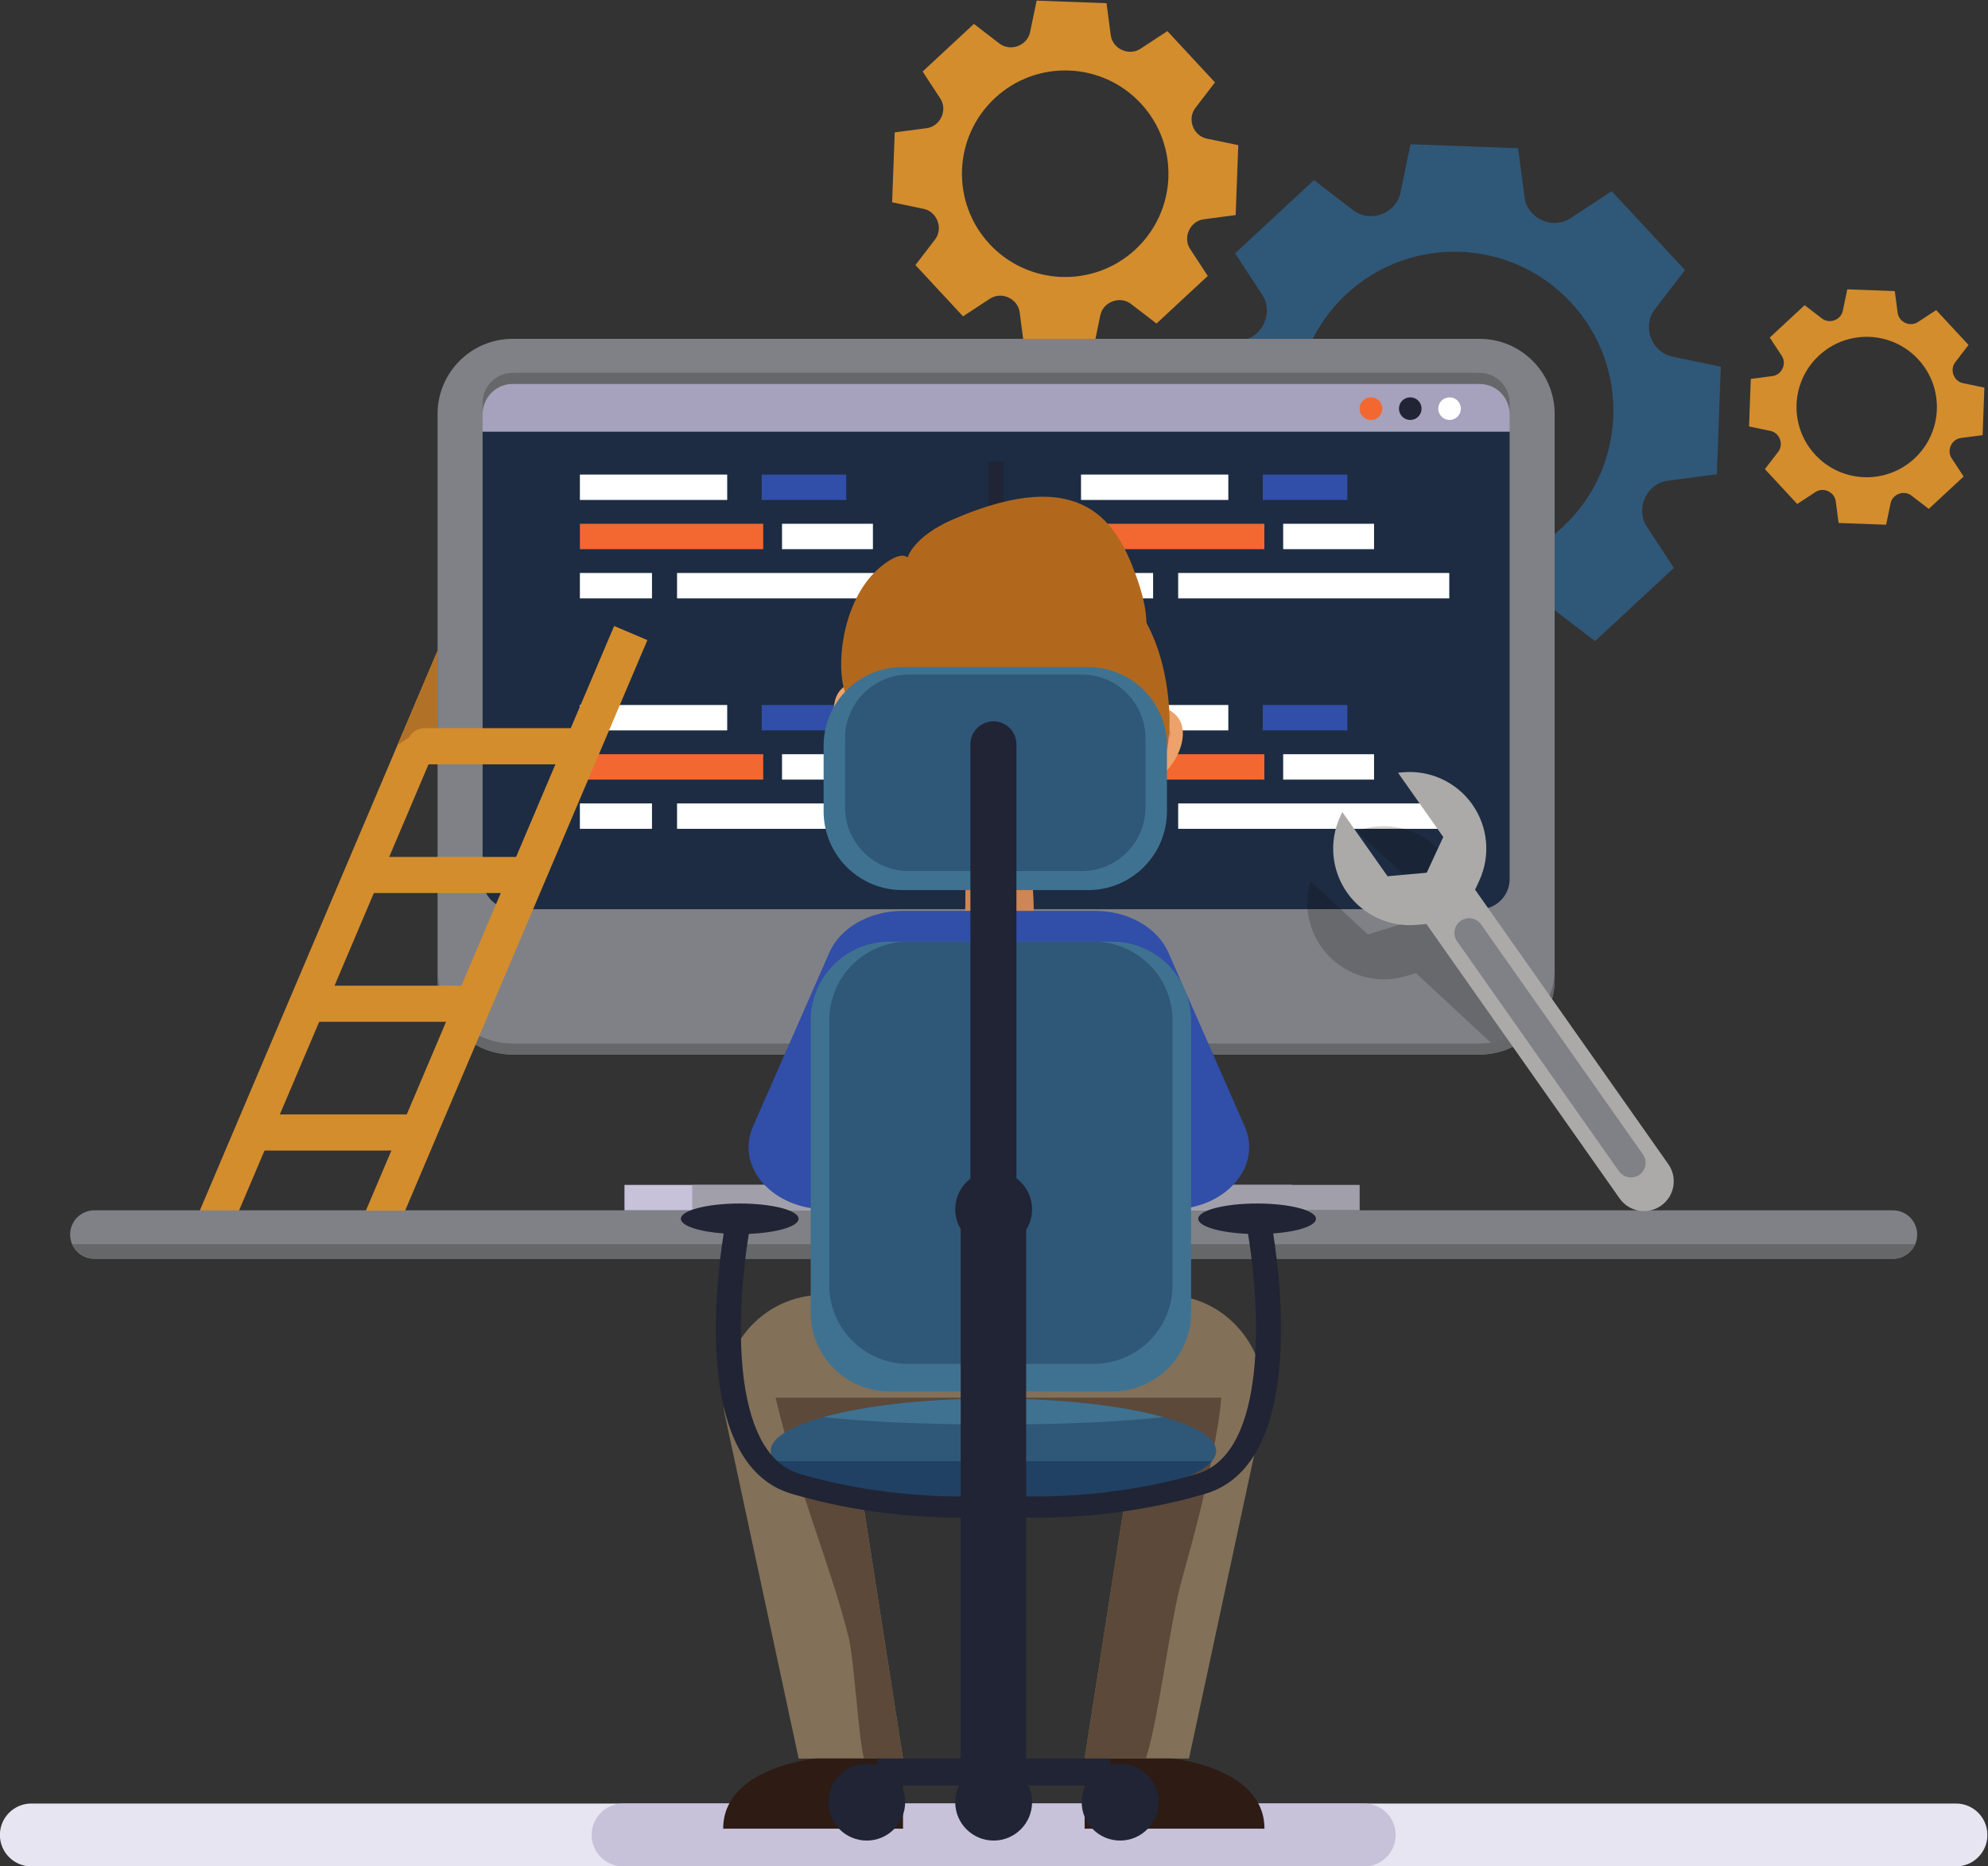 <?xml version="1.0" encoding="UTF-8" standalone="no"?>
<!-- Created with Inkscape (http://www.inkscape.org/) -->

<svg
   xmlns:dc="http://purl.org/dc/elements/1.1/"
   xmlns:cc="http://creativecommons.org/ns#"
   xmlns:rdf="http://www.w3.org/1999/02/22-rdf-syntax-ns#"
   xmlns:svg="http://www.w3.org/2000/svg"
   xmlns="http://www.w3.org/2000/svg"
   xmlns:sodipodi="http://sodipodi.sourceforge.net/DTD/sodipodi-0.dtd"
   xmlns:inkscape="http://www.inkscape.org/namespaces/inkscape"
   version="1.1"
   id="svg2"
   xml:space="preserve"
   width="473.638"
   height="444.52"
   viewBox="0 0 473.638 444.52"
   sodipodi:docname="dev.svg"
   inkscape:version="0.92.3 (2405546, 2018-03-11)"><rect x="0" y="0" width="473.638" height="444.52" fill="#333333" stroke="none"/><defs
     id="defs6" /><sodipodi:namedview
     pagecolor="#ffffff"
     bordercolor="#666666"
     borderopacity="1"
     objecttolerance="10"
     gridtolerance="10"
     guidetolerance="10"
     inkscape:pageopacity="0"
     inkscape:pageshadow="2"
     inkscape:window-width="1920"
     inkscape:window-height="1030"
     id="namedview4"
     showgrid="false"
     fit-margin-top="0"
     fit-margin-left="0"
     fit-margin-right="0"
     fit-margin-bottom="0"
     inkscape:zoom="1.416"
     inkscape:cx="412.09903"
     inkscape:cy="295.45206"
     inkscape:window-x="0"
     inkscape:window-y="21"
     inkscape:window-maximized="1"
     inkscape:current-layer="g10" /><g
     id="g10"
     inkscape:groupmode="layer"
     inkscape:label="ink_ext_XXXXXX"
     transform="matrix(1.333,0,0,-1.333,-96.514,588.948)"><path
       inkscape:connector-curvature="0"
       id="path16"
       style="fill:#d38d2d;fill-opacity:1;fill-rule:nonzero;stroke:none;stroke-width:0.1"
       d="m 115.115,225.486 35.497,83.572 v 16.506 L 108.104,225.486 h 7.011" /><path
       inkscape:connector-curvature="0"
       id="path18"
       style="fill:#b17228;fill-opacity:1;fill-rule:nonzero;stroke:none;stroke-width:0.1"
       d="m 145.519,310.069 5.093,-1.011 v 16.506 l -6.113,-14.394 -1.063,-2.502 2.083,1.401" /><path
       inkscape:connector-curvature="0"
       id="path20"
       style="fill:#2f5778;fill-opacity:1;fill-rule:nonzero;stroke:none;stroke-width:0.1"
       d="m 353.182,387.768 c 10.672,-11.496 10.004,-29.465 -1.493,-40.136 -11.495,-10.671 -29.463,-10.003 -40.135,1.492 -10.671,11.496 -10.003,29.465 1.492,40.136 11.495,10.671 29.465,10.004 40.136,-1.492 z m -45.93,21.873 -14.101,-13.09 4.857,-7.408 c 0.992,-1.513 1.087,-3.42 0.332,-5.064 l -0.025,-0.053 c -0.752,-1.645 -2.259,-2.819 -4.054,-3.055 l -8.782,-1.156 -0.714,-19.226 8.672,-1.804 c 1.771,-0.369 3.187,-1.651 3.815,-3.348 l 0.02,-0.054 c 0.632,-1.696 0.396,-3.591 -0.706,-5.026 l -5.393,-7.027 6.545,-7.05 6.545,-7.051 7.408,4.857 c 1.513,0.992 3.421,1.087 5.064,0.331 l 0.053,-0.024 c 1.646,-0.753 2.819,-2.26 3.055,-4.054 l 1.156,-8.782 19.226,-0.715 1.804,8.672 c 0.368,1.772 1.651,3.188 3.348,3.817 l 0.055,0.02 c 1.695,0.631 3.589,0.395 5.025,-0.706 l 7.027,-5.394 14.1,13.09 -4.856,7.408 c -0.992,1.513 -1.086,3.42 -0.332,5.064 l 0.025,0.053 c 0.753,1.645 2.26,2.819 4.054,3.055 l 8.782,1.156 0.715,19.226 -8.672,1.804 c -1.772,0.369 -3.188,1.651 -3.817,3.348 l -0.02,0.054 c -0.631,1.696 -0.395,3.591 0.707,5.026 l 5.393,7.027 -6.545,7.051 -6.545,7.049 -7.409,-4.856 c -1.512,-0.992 -3.419,-1.087 -5.063,-0.331 l -0.053,0.024 c -1.645,0.753 -2.819,2.26 -3.055,4.054 l -1.156,8.782 -19.225,0.714 -1.805,-8.672 c -0.369,-1.771 -1.651,-3.187 -3.348,-3.816 l -0.054,-0.02 c -1.696,-0.631 -3.591,-0.395 -5.026,0.707 l -7.027,5.393" /><path
       inkscape:connector-curvature="0"
       id="path22"
       style="fill:#d38d2d;fill-opacity:1;fill-rule:nonzero;stroke:none;stroke-width:0.1"
       d="m 415.237,377.625 c 4.714,-5.078 4.419,-13.016 -0.659,-17.73 -5.078,-4.714 -13.016,-4.419 -17.73,0.659 -4.715,5.078 -4.42,13.017 0.658,17.731 5.079,4.714 13.017,4.419 17.731,-0.66 z m -20.29,9.663 -6.229,-5.782 2.145,-3.273 c 0.438,-0.668 0.48,-1.511 0.147,-2.237 l -0.011,-0.023 c -0.333,-0.727 -0.999,-1.246 -1.791,-1.35 l -3.88,-0.511 -0.315,-8.493 3.831,-0.797 c 0.782,-0.163 1.408,-0.73 1.685,-1.479 l 0.009,-0.024 c 0.279,-0.749 0.175,-1.586 -0.311,-2.22 l -2.383,-3.105 2.891,-3.114 2.891,-3.115 3.273,2.146 c 0.668,0.438 1.511,0.48 2.237,0.146 l 0.023,-0.011 c 0.728,-0.333 1.246,-0.998 1.35,-1.791 l 0.511,-3.88 8.493,-0.315 0.798,3.831 c 0.162,0.783 0.729,1.408 1.478,1.686 l 0.024,0.009 c 0.75,0.279 1.586,0.174 2.22,-0.313 l 3.105,-2.382 6.229,5.783 -2.145,3.272 c -0.439,0.669 -0.481,1.512 -0.147,2.238 l 0.011,0.023 c 0.332,0.727 0.998,1.246 1.791,1.35 l 3.879,0.51 0.316,8.494 -3.831,0.797 c -0.783,0.163 -1.408,0.729 -1.685,1.479 l -0.01,0.024 c -0.278,0.749 -0.174,1.586 0.312,2.22 l 2.383,3.104 -2.891,3.115 -2.892,3.114 -3.272,-2.145 c -0.668,-0.438 -1.511,-0.48 -2.238,-0.146 l -0.023,0.01 c -0.727,0.333 -1.245,0.999 -1.35,1.791 l -0.511,3.88 -8.493,0.316 -0.797,-3.831 c -0.163,-0.783 -0.729,-1.409 -1.479,-1.686 l -0.024,-0.009 c -0.749,-0.279 -1.585,-0.175 -2.22,0.312 l -3.104,2.382" /><path
       inkscape:connector-curvature="0"
       id="path24"
       style="fill:#d38d2d;fill-opacity:1;fill-rule:nonzero;stroke:none;stroke-width:0.1"
       d="m 276.313,423.334 c 6.935,-7.47 6.501,-19.146 -0.968,-26.081 -7.47,-6.934 -19.147,-6.5 -26.082,0.97 -6.934,7.47 -6.5,19.146 0.97,26.08 7.47,6.935 19.147,6.501 26.08,-0.969 z m -29.845,14.213 -9.162,-8.506 3.155,-4.814 c 0.644,-0.983 0.706,-2.222 0.215,-3.29 l -0.015,-0.035 c -0.49,-1.069 -1.469,-1.832 -2.635,-1.985 l -5.706,-0.751 -0.465,-12.493 5.636,-1.173 c 1.151,-0.239 2.071,-1.073 2.479,-2.175 l 0.013,-0.036 c 0.411,-1.101 0.257,-2.332 -0.459,-3.265 l -3.504,-4.566 4.252,-4.582 4.254,-4.581 4.814,3.156 c 0.983,0.644 2.223,0.706 3.29,0.215 l 0.035,-0.016 c 1.068,-0.489 1.831,-1.468 1.984,-2.634 l 0.751,-5.707 12.495,-0.464 1.171,5.635 c 0.24,1.151 1.074,2.071 2.176,2.479 l 0.035,0.014 c 1.102,0.41 2.333,0.256 3.266,-0.459 l 4.566,-3.505 9.162,8.506 -3.155,4.814 c -0.644,0.983 -0.706,2.223 -0.215,3.291 l 0.016,0.034 c 0.489,1.069 1.468,1.832 2.634,1.985 l 5.707,0.751 0.464,12.494 -5.635,1.172 c -1.151,0.24 -2.071,1.073 -2.48,2.175 l -0.013,0.036 c -0.41,1.102 -0.256,2.333 0.459,3.265 l 3.505,4.566 -4.253,4.582 -4.253,4.581 -4.815,-3.156 c -0.982,-0.644 -2.221,-0.705 -3.29,-0.215 l -0.034,0.016 c -1.069,0.49 -1.832,1.469 -1.985,2.635 l -0.751,5.706 -12.493,0.464 -1.173,-5.635 c -0.24,-1.151 -1.073,-2.071 -2.176,-2.479 l -0.035,-0.013 c -1.102,-0.411 -2.333,-0.257 -3.266,0.459 l -4.566,3.504" /><path
       inkscape:connector-curvature="0"
       id="path26"
       style="fill:#808186;fill-opacity:1;fill-rule:nonzero;stroke:none;stroke-width:0.1"
       d="m 89.266,216.891 h 321.468 c 2.392,0 4.33,1.938 4.33,4.33 0,2.391 -1.938,4.33 -4.33,4.33 H 89.266 c -2.391,0 -4.33,-1.939 -4.33,-4.33 0,-2.392 1.939,-4.33 4.33,-4.33" /><path
       inkscape:connector-curvature="0"
       id="path28"
       style="fill:#656769;fill-opacity:1;fill-rule:nonzero;stroke:none;stroke-width:0.1"
       d="m 85.295,219.5 c 0.666,-1.534 2.191,-2.609 3.971,-2.609 h 321.468 c 1.78,0 3.305,1.075 3.971,2.609 H 85.295" /><path
       inkscape:connector-curvature="0"
       id="path30"
       style="fill:#c7c1da;fill-opacity:1;fill-rule:nonzero;stroke:none;stroke-width:0.1"
       d="m 184.016,230.096 h 119.288 v -4.545 H 184.016 v 4.545" /><path
       inkscape:connector-curvature="0"
       id="path32"
       style="fill:#a1a0aa;fill-opacity:1;fill-rule:nonzero;stroke:none;stroke-width:0.1"
       d="m 196.127,230.096 h 119.288 v -4.545 H 196.127 v 4.545" /><path
       inkscape:connector-curvature="0"
       id="path34"
       style="fill:#1d2c42;fill-opacity:1;fill-rule:nonzero;stroke:none;stroke-width:0.1"
       d="m 339.24,257.416 h -177.6 c -3.868,0 -7.003,3.136 -7.003,7.004 v 105.83 c 0,3.868 3.135,7.003 7.003,7.003 h 177.6 c 3.868,0 7.004,-3.135 7.004,-7.003 V 264.42 c 0,-3.868 -3.136,-7.004 -7.004,-7.004" /><path
       inkscape:connector-curvature="0"
       id="path36"
       style="fill:#202434;fill-opacity:1;fill-rule:nonzero;stroke:none;stroke-width:0.1"
       d="m 251.708,275.525 h -2.581 v 83.787 h 2.581 v -83.787" /><path
       inkscape:connector-curvature="0"
       id="path38"
       style="fill:#a6a1bc;fill-opacity:1;fill-rule:nonzero;stroke:none;stroke-width:0.1"
       d="m 346.244,364.689 v 6.108 c 0,3.566 -2.89,6.456 -6.456,6.456 H 161.093 c -3.566,0 -6.456,-2.89 -6.456,-6.456 v -6.108 h 191.607" /><path
       inkscape:connector-curvature="0"
       id="path40"
       style="fill:#ffffff;fill-opacity:1;fill-rule:nonzero;stroke:none;stroke-width:0.1"
       d="m 291.942,311.309 h -26.326 v 4.538 h 26.326 v -4.538" /><path
       inkscape:connector-curvature="0"
       id="path42"
       style="fill:#f36730;fill-opacity:1;fill-rule:nonzero;stroke:none;stroke-width:0.1"
       d="m 298.384,302.515 h -32.768 v 4.539 h 32.768 v -4.539" /><path
       inkscape:connector-curvature="0"
       id="path44"
       style="fill:#ffffff;fill-opacity:1;fill-rule:nonzero;stroke:none;stroke-width:0.1"
       d="m 317.989,302.515 h -16.244 v 4.539 h 16.244 v -4.539" /><path
       inkscape:connector-curvature="0"
       id="path46"
       style="fill:#ffffff;fill-opacity:1;fill-rule:nonzero;stroke:none;stroke-width:0.1"
       d="m 278.499,293.722 h -12.883 v 4.538 h 12.883 v -4.538" /><path
       inkscape:connector-curvature="0"
       id="path48"
       style="fill:#ffffff;fill-opacity:1;fill-rule:nonzero;stroke:none;stroke-width:0.1"
       d="m 282.98,293.722 h 48.453 v 4.538 H 282.98 Z" /><path
       inkscape:connector-curvature="0"
       id="path50"
       style="fill:#314ea8;fill-opacity:1;fill-rule:nonzero;stroke:none;stroke-width:0.1"
       d="m 313.221,311.309 h -15.117 v 4.538 h 15.117 v -4.538" /><path
       inkscape:connector-curvature="0"
       id="path52"
       style="fill:#ffffff;fill-opacity:1;fill-rule:nonzero;stroke:none;stroke-width:0.1"
       d="m 291.942,352.486 h -26.326 v 4.538 h 26.326 v -4.538" /><path
       inkscape:connector-curvature="0"
       id="path54"
       style="fill:#f36730;fill-opacity:1;fill-rule:nonzero;stroke:none;stroke-width:0.1"
       d="m 298.384,343.692 h -32.768 v 4.539 h 32.768 v -4.539" /><path
       inkscape:connector-curvature="0"
       id="path56"
       style="fill:#ffffff;fill-opacity:1;fill-rule:nonzero;stroke:none;stroke-width:0.1"
       d="m 317.989,343.692 h -16.244 v 4.539 h 16.244 v -4.539" /><path
       inkscape:connector-curvature="0"
       id="path58"
       style="fill:#ffffff;fill-opacity:1;fill-rule:nonzero;stroke:none;stroke-width:0.1"
       d="m 278.499,334.899 h -12.883 v 4.538 h 12.883 v -4.538" /><path
       inkscape:connector-curvature="0"
       id="path60"
       style="fill:#ffffff;fill-opacity:1;fill-rule:nonzero;stroke:none;stroke-width:0.1"
       d="M 331.433,334.899 H 282.98 v 4.538 h 48.453 v -4.538" /><path
       inkscape:connector-curvature="0"
       id="path62"
       style="fill:#314ea8;fill-opacity:1;fill-rule:nonzero;stroke:none;stroke-width:0.1"
       d="m 313.221,352.486 h -15.117 v 4.538 h 15.117 v -4.538" /><path
       inkscape:connector-curvature="0"
       id="path64"
       style="fill:#ffffff;fill-opacity:1;fill-rule:nonzero;stroke:none;stroke-width:0.1"
       d="m 202.376,311.309 h -26.327 v 4.538 h 26.327 v -4.538" /><path
       inkscape:connector-curvature="0"
       id="path66"
       style="fill:#f36730;fill-opacity:1;fill-rule:nonzero;stroke:none;stroke-width:0.1"
       d="m 208.817,302.515 h -32.768 v 4.539 h 32.768 v -4.539" /><path
       inkscape:connector-curvature="0"
       id="path68"
       style="fill:#ffffff;fill-opacity:1;fill-rule:nonzero;stroke:none;stroke-width:0.1"
       d="m 228.422,302.515 h -16.244 v 4.539 h 16.244 v -4.539" /><path
       inkscape:connector-curvature="0"
       id="path70"
       style="fill:#ffffff;fill-opacity:1;fill-rule:nonzero;stroke:none;stroke-width:0.1"
       d="m 188.933,293.722 h -12.884 v 4.538 h 12.884 v -4.538" /><path
       inkscape:connector-curvature="0"
       id="path72"
       style="fill:#ffffff;fill-opacity:1;fill-rule:nonzero;stroke:none;stroke-width:0.1"
       d="m 241.866,293.722 h -48.452 v 4.538 h 48.452 v -4.538" /><path
       inkscape:connector-curvature="0"
       id="path74"
       style="fill:#314ea8;fill-opacity:1;fill-rule:nonzero;stroke:none;stroke-width:0.1"
       d="m 223.654,311.309 h -15.117 v 4.538 h 15.117 v -4.538" /><path
       inkscape:connector-curvature="0"
       id="path76"
       style="fill:#ffffff;fill-opacity:1;fill-rule:nonzero;stroke:none;stroke-width:0.1"
       d="m 202.376,352.486 h -26.327 v 4.538 h 26.327 v -4.538" /><path
       inkscape:connector-curvature="0"
       id="path78"
       style="fill:#f36730;fill-opacity:1;fill-rule:nonzero;stroke:none;stroke-width:0.1"
       d="m 208.817,343.692 h -32.768 v 4.539 h 32.768 v -4.539" /><path
       inkscape:connector-curvature="0"
       id="path80"
       style="fill:#ffffff;fill-opacity:1;fill-rule:nonzero;stroke:none;stroke-width:0.1"
       d="m 228.422,343.692 h -16.244 v 4.539 h 16.244 v -4.539" /><path
       inkscape:connector-curvature="0"
       id="path82"
       style="fill:#ffffff;fill-opacity:1;fill-rule:nonzero;stroke:none;stroke-width:0.1"
       d="m 188.933,334.899 h -12.884 v 4.538 h 12.884 v -4.538" /><path
       inkscape:connector-curvature="0"
       id="path84"
       style="fill:#ffffff;fill-opacity:1;fill-rule:nonzero;stroke:none;stroke-width:0.1"
       d="m 241.866,334.899 h -48.452 v 4.538 h 48.452 v -4.538" /><path
       inkscape:connector-curvature="0"
       id="path86"
       style="fill:#314ea8;fill-opacity:1;fill-rule:nonzero;stroke:none;stroke-width:0.1"
       d="m 223.654,352.486 h -15.117 v 4.538 h 15.117 v -4.538" /><path
       inkscape:connector-curvature="0"
       id="path88"
       style="fill:#808186;fill-opacity:1;fill-rule:nonzero;stroke:none;stroke-width:0.1"
       d="m 164.031,373.229 c -2.962,0 -5.371,-2.409 -5.371,-5.37 v -83.128 c 0,-2.961 2.409,-5.37 5.371,-5.37 H 336.85 c 2.961,0 5.37,2.409 5.37,5.37 v 83.128 c 0,2.961 -2.409,5.37 -5.37,5.37 H 164.031 M 336.85,253.393 H 164.031 c -7.399,0 -13.419,6.019 -13.419,13.418 v 101.048 c 0,7.399 6.02,13.418 13.419,13.418 H 336.85 c 7.399,0 13.418,-6.019 13.418,-13.418 V 266.811 c 0,-7.399 -6.019,-13.418 -13.418,-13.418" /><path
       inkscape:connector-curvature="0"
       id="path90"
       style="fill:#192536;fill-opacity:1;fill-rule:nonzero;stroke:none;stroke-width:0.1"
       d="m 333.385,279.361 h -9.214 l 1.007,4.416 -10.297,9.552 0.832,0.256 c 0.158,0.049 0.316,0.094 0.475,0.137 h 7.121 c 2.11,-0.568 4.089,-1.643 5.747,-3.18 v -10e-4 c 3.11,-2.885 4.68,-7.022 4.329,-11.18 m -21.352,0 h -5.922 c -0.117,1.384 -0.023,2.797 0.295,4.191 l 0.194,0.849 5.433,-5.04" /><path
       inkscape:connector-curvature="0"
       id="path92"
       style="fill:#d4d3d1;fill-opacity:1;fill-rule:nonzero;stroke:none;stroke-width:0.1"
       d="m 323.309,293.722 h -7.121 c 1.174,0.317 2.371,0.472 3.559,0.472 1.206,0 2.404,-0.16 3.562,-0.472" /><path
       inkscape:connector-curvature="0"
       id="path94"
       style="fill:#68696d;fill-opacity:1;fill-rule:nonzero;stroke:none;stroke-width:0.1"
       d="m 340.573,253.929 -15.113,14.02 -1.677,-0.517 c -1.326,-0.41 -2.685,-0.609 -4.034,-0.609 -3.403,0 -6.741,1.271 -9.309,3.653 -2.535,2.352 -4.047,5.536 -4.329,8.885 h 5.922 l 4.863,-4.512 6.718,2.073 0.557,2.439 h 9.214 c -0.053,-0.633 -0.151,-1.267 -0.294,-1.897 l -0.391,-1.711 16.126,-14.96 c -1.664,-3.299 -4.644,-5.819 -8.253,-6.864" /><path
       inkscape:connector-curvature="0"
       id="path96"
       style="fill:#656769;fill-opacity:1;fill-rule:nonzero;stroke:none;stroke-width:0.1"
       d="M 336.85,375.199 H 164.031 c -2.962,0 -5.371,-2.409 -5.371,-5.37 v -1.97 c 0,2.961 2.409,5.37 5.371,5.37 H 336.85 c 2.961,0 5.37,-2.409 5.37,-5.37 v 1.97 c 0,2.961 -2.409,5.37 -5.37,5.37" /><path
       inkscape:connector-curvature="0"
       id="path98"
       style="fill:#656769;fill-opacity:1;fill-rule:nonzero;stroke:none;stroke-width:0.1"
       d="M 336.85,255.362 H 164.031 c -7.399,0 -13.419,6.019 -13.419,13.418 v -1.969 c 0,-7.399 6.02,-13.418 13.419,-13.418 H 336.85 c 7.399,0 13.418,6.019 13.418,13.418 v 1.969 c 0,-7.399 -6.019,-13.418 -13.418,-13.418" /><path
       inkscape:connector-curvature="0"
       id="path100"
       style="fill:#ffffff;fill-opacity:1;fill-rule:nonzero;stroke:none;stroke-width:0.1"
       d="m 333.507,368.803 c 0,-1.116 -0.905,-2.022 -2.022,-2.022 -1.116,0 -2.021,0.906 -2.021,2.022 0,1.116 0.905,2.021 2.021,2.021 1.117,0 2.022,-0.905 2.022,-2.021" /><path
       inkscape:connector-curvature="0"
       id="path102"
       style="fill:#202434;fill-opacity:1;fill-rule:nonzero;stroke:none;stroke-width:0.1"
       d="m 326.482,368.803 c 0,-1.116 -0.905,-2.022 -2.021,-2.022 -1.116,0 -2.022,0.906 -2.022,2.022 0,1.116 0.906,2.021 2.022,2.021 1.116,0 2.021,-0.905 2.021,-2.021" /><path
       inkscape:connector-curvature="0"
       id="path104"
       style="fill:#f36730;fill-opacity:1;fill-rule:nonzero;stroke:none;stroke-width:0.1"
       d="m 319.458,368.803 c 0,-1.116 -0.905,-2.022 -2.021,-2.022 -1.118,0 -2.022,0.906 -2.022,2.022 0,1.116 0.904,2.021 2.022,2.021 1.116,0 2.021,-0.905 2.021,-2.021" /><path
       inkscape:connector-curvature="0"
       id="path106"
       style="fill:#d38d2d;fill-opacity:1;fill-rule:nonzero;stroke:none;stroke-width:0.1"
       d="m 144.805,225.486 43.307,101.956 -5.94,2.523 -44.378,-104.479 h 7.011" /><path
       inkscape:connector-curvature="0"
       id="path108"
       style="fill:#d38d2d;fill-opacity:1;fill-rule:nonzero;stroke:none;stroke-width:0.1"
       d="m 145.098,308.478 v 0 c 0,1.782 1.445,3.227 3.227,3.227 h 27.656 v -6.454 h -27.656 c -1.782,0 -3.227,1.445 -3.227,3.227" /><path
       inkscape:connector-curvature="0"
       id="path110"
       style="fill:#d38d2d;fill-opacity:1;fill-rule:nonzero;stroke:none;stroke-width:0.1"
       d="m 136.379,282.245 v 6.453 h 30.767 v -6.453 h -30.767" /><path
       inkscape:connector-curvature="0"
       id="path112"
       style="fill:#d38d2d;fill-opacity:1;fill-rule:nonzero;stroke:none;stroke-width:0.1"
       d="m 126.469,259.238 v 6.453 h 31.459 v -6.453 h -31.459" /><path
       inkscape:connector-curvature="0"
       id="path114"
       style="fill:#d38d2d;fill-opacity:1;fill-rule:nonzero;stroke:none;stroke-width:0.1"
       d="m 117.135,236.231 v 6.454 h 30.537 v -6.454 h -30.537" /><path
       inkscape:connector-curvature="0"
       id="path116"
       style="fill:#abaaa9;fill-opacity:1;fill-rule:nonzero;stroke:none;stroke-width:0.1"
       d="m 370.585,233.804 -34.535,49.043 0.737,1.592 c 2.055,4.437 1.586,9.633 -1.229,13.63 -2.815,3.998 -7.549,6.19 -12.418,5.751 l -0.868,-0.078 8.087,-11.484 -2.955,-6.38 -7.002,-0.631 -8.086,11.483 -0.366,-0.79 c -2.054,-4.436 -1.586,-9.632 1.23,-13.629 2.814,-3.998 7.549,-6.19 12.418,-5.751 l 1.748,0.157 34.535,-49.042 c 1.692,-2.404 5.013,-2.981 7.416,-1.287 2.404,1.692 2.98,5.012 1.288,7.416" /><path
       inkscape:connector-curvature="0"
       id="path118"
       style="fill:#808186;fill-opacity:1;fill-rule:nonzero;stroke:none;stroke-width:0.1"
       d="m 365.416,231.898 v 0 c -1.183,-0.833 -2.817,-0.548 -3.65,0.634 l -28.933,41.087 c -0.833,1.183 -0.549,2.818 0.634,3.651 1.182,0.833 2.817,0.549 3.65,-0.634 l 28.933,-41.087 c 0.833,-1.183 0.55,-2.818 -0.634,-3.651" /><path
       inkscape:connector-curvature="0"
       id="path120"
       style="fill:#e7e5f2;fill-opacity:1;fill-rule:nonzero;stroke:none;stroke-width:0.1"
       d="M 421.997,108.321 H 78.003 c -3.102,0 -5.617,2.515 -5.617,5.617 0,3.103 2.515,5.619 5.617,5.619 H 421.997 c 3.103,0 5.617,-2.516 5.617,-5.619 0,-3.102 -2.514,-5.617 -5.617,-5.617" /><path
       inkscape:connector-curvature="0"
       id="path122"
       style="fill:#c7c1da;fill-opacity:1;fill-rule:nonzero;stroke:none;stroke-width:0.1"
       d="M 316.233,108.321 H 183.767 c -3.103,0 -5.618,2.515 -5.618,5.617 0,3.103 2.515,5.619 5.618,5.619 h 132.466 c 3.103,0 5.618,-2.516 5.618,-5.619 0,-3.102 -2.515,-5.617 -5.618,-5.617" /><path
       inkscape:connector-curvature="0"
       id="path124"
       style="fill:#827059;fill-opacity:1;fill-rule:nonzero;stroke:none;stroke-width:0.1"
       d="m 249.127,210.431 h 31.722 c 0.513,0 1.051,-0.031 1.609,-0.088 10.79,-1.12 17.958,-11.768 15.437,-22.319 l -12.98,-60.422 h -18.654 l 8.954,57.308 h -26.088 v 25.521" /><path
       inkscape:connector-curvature="0"
       id="path126"
       style="fill:#2d1b14;fill-opacity:1;fill-rule:nonzero;stroke:none;stroke-width:0.1"
       d="m 266.261,127.602 h 15.57 c 0,0 16.57,-1.567 16.57,-12.537 h -32.14 v 12.537" /><path
       inkscape:connector-curvature="0"
       id="path128"
       style="fill:#827059;fill-opacity:1;fill-rule:nonzero;stroke:none;stroke-width:0.1"
       d="m 250.934,210.431 h -31.722 c -0.513,0 -1.052,-0.031 -1.609,-0.088 -10.79,-1.12 -17.958,-11.768 -15.437,-22.319 l 12.98,-60.422 H 233.8 l -8.954,57.308 h 26.088 v 25.521" /><path
       inkscape:connector-curvature="0"
       id="path130"
       style="fill:#5c4939;fill-opacity:1;fill-rule:nonzero;stroke:none;stroke-width:0.1"
       d="m 277.216,127.602 c 0.062,0.206 0.125,0.409 0.187,0.616 2.16,7.114 4.198,24.131 6.217,31.287 2.16,7.655 4.175,15.363 5.663,23.182 0.305,1.603 0.566,3.213 0.846,4.821 0.106,0.723 0.178,1.201 0.216,1.444 0.099,0.838 0.197,1.675 0.279,2.514 0.02,0.203 0.032,0.405 0.051,0.607 h -41.548 v -7.163 h 26.088 l -8.954,-57.308 h 10.955" /><path
       inkscape:connector-curvature="0"
       id="path132"
       style="fill:#5c4939;fill-opacity:1;fill-rule:nonzero;stroke:none;stroke-width:0.1"
       d="m 250.934,192.073 h -39.908 c 0.189,-0.814 0.385,-1.628 0.592,-2.44 1.755,-6.902 4.011,-13.662 6.263,-20.413 2.196,-6.579 4.494,-13.159 6.185,-19.892 0.993,-3.951 1.749,-17.794 2.742,-21.726 h 6.992 l -8.954,57.308 h 26.088 v 7.163" /><path
       inkscape:connector-curvature="0"
       id="path134"
       style="fill:#eca26a;fill-opacity:1;fill-rule:nonzero;stroke:none;stroke-width:0.1"
       d="m 231.7,316.207 c 0,0 -3.972,6.267 -8.52,2.844 -4.549,-3.423 0.274,-15.802 8.543,-13.805 l -0.023,10.961" /><path
       inkscape:connector-curvature="0"
       id="path136"
       style="fill:#f7967b;fill-opacity:1;fill-rule:nonzero;stroke:none;stroke-width:0.1"
       d="m 231.708,312.052 0.013,-5.642 c -7.04,-0.57 -10.052,9.448 -6.74,10.474 2.679,0.831 5.545,-2.86 6.727,-4.832" /><path
       inkscape:connector-curvature="0"
       id="path138"
       style="fill:#cd8656;fill-opacity:1;fill-rule:nonzero;stroke:none;stroke-width:0.1"
       d="m 223.673,314.998 0.046,0.12 c 0.03,0.078 0.079,0.188 0.138,0.325 0.13,0.266 0.347,0.65 0.714,0.905 0.092,0.064 0.197,0.112 0.302,0.152 l 0.17,0.05 0.041,0.01 0.002,10e-4 -0.012,-0.004 0.006,10e-4 0.016,0.002 0.026,0.004 0.112,0.019 0.202,0.022 0.195,0.003 0.204,-0.012 0.212,-0.027 c 0.563,-0.094 1.143,-0.375 1.686,-0.738 0.277,-0.178 0.537,-0.384 0.793,-0.593 0.252,-0.211 0.499,-0.428 0.733,-0.645 0.466,-0.439 0.885,-0.874 1.248,-1.25 0.722,-0.775 1.201,-1.291 1.201,-1.291 0,0 -0.052,0.172 -0.172,0.46 -0.124,0.287 -0.313,0.692 -0.586,1.152 -0.138,0.23 -0.29,0.48 -0.471,0.73 -0.179,0.252 -0.379,0.513 -0.602,0.77 -0.447,0.513 -0.979,1.028 -1.608,1.447 -0.317,0.207 -0.653,0.394 -1.012,0.532 -0.359,0.14 -0.741,0.232 -1.12,0.255 -0.095,0.008 -0.188,0.008 -0.284,0.005 -0.093,0.003 -0.185,-0.008 -0.276,-0.02 -0.089,-0.008 -0.182,-0.025 -0.277,-0.047 -0.095,-0.021 -0.185,-0.042 -0.249,-0.068 l -0.11,-0.039 -0.067,-0.023 -0.063,-0.027 -0.232,-0.119 c -0.144,-0.093 -0.271,-0.198 -0.374,-0.311 -0.215,-0.223 -0.334,-0.472 -0.41,-0.689 -0.079,-0.217 -0.104,-0.413 -0.121,-0.569 -0.016,-0.157 -0.01,-0.283 -0.008,-0.366 l 0.007,-0.127" /><path
       inkscape:connector-curvature="0"
       id="path140"
       style="fill:#eca26a;fill-opacity:1;fill-rule:nonzero;stroke:none;stroke-width:0.1"
       d="m 273.813,312.571 c 0,0 4.987,5.492 8.88,1.341 3.898,-4.151 -2.977,-15.522 -10.783,-12.137 l 1.903,10.796" /><path
       inkscape:connector-curvature="0"
       id="path142"
       style="fill:#f7967b;fill-opacity:1;fill-rule:nonzero;stroke:none;stroke-width:0.1"
       d="m 273.092,308.478 -0.979,-5.556 c 6.836,-1.769 11.522,7.583 8.434,9.163 -2.495,1.277 -5.952,-1.867 -7.455,-3.607" /><path
       inkscape:connector-curvature="0"
       id="path144"
       style="fill:#cd8656;fill-opacity:1;fill-rule:nonzero;stroke:none;stroke-width:0.1"
       d="m 281.513,310.003 -0.026,0.124 c -0.015,0.084 -0.043,0.199 -0.08,0.346 -0.079,0.285 -0.227,0.701 -0.549,1.015 -0.077,0.077 -0.169,0.142 -0.27,0.2 l -0.155,0.076 -0.042,0.018 -0.003,0.001 0.011,-0.004 h -0.004 l -0.014,0.006 -0.027,0.01 -0.108,0.037 -0.194,0.056 -0.192,0.038 -0.204,0.023 -0.211,0.009 c -0.571,0.004 -1.192,-0.172 -1.79,-0.437 -0.301,-0.129 -0.594,-0.287 -0.883,-0.45 -0.284,-0.165 -0.565,-0.335 -0.832,-0.511 -0.534,-0.352 -1.021,-0.707 -1.444,-1.016 -0.843,-0.64 -1.404,-1.066 -1.404,-1.066 0,0 0.082,0.161 0.251,0.423 0.167,0.261 0.425,0.63 0.774,1.036 0.174,0.202 0.367,0.422 0.589,0.638 0.22,0.217 0.46,0.439 0.724,0.655 0.527,0.428 1.139,0.845 1.831,1.151 0.345,0.149 0.713,0.275 1.091,0.349 0.377,0.077 0.767,0.103 1.145,0.06 0.096,-0.008 0.188,-0.026 0.28,-0.044 0.093,-0.014 0.181,-0.038 0.271,-0.068 l 0.263,-0.094 0.235,-0.11 0.1,-0.054 0.062,-0.036 0.058,-0.037 0.21,-0.158 c 0.123,-0.116 0.23,-0.239 0.315,-0.369 0.172,-0.258 0.245,-0.523 0.283,-0.748 0.041,-0.228 0.032,-0.425 0.023,-0.584 -0.012,-0.158 -0.039,-0.28 -0.056,-0.362 l -0.028,-0.123" /><path
       inkscape:connector-curvature="0"
       id="path146"
       style="fill:#eca26a;fill-opacity:1;fill-rule:nonzero;stroke:none;stroke-width:0.1"
       d="m 245.195,296.241 11.444,0.022 0.514,-17.918 c 0,0 -0.834,-3.575 -5.911,-3.664 -5.078,-0.086 -6.336,3.643 -6.336,3.643 0.042,0.099 0.289,17.917 0.289,17.917" /><path
       inkscape:connector-curvature="0"
       id="path148"
       style="fill:#cd8656;fill-opacity:1;fill-rule:nonzero;stroke:none;stroke-width:0.1"
       d="m 245.195,296.241 11.444,0.022 0.514,-17.918 c 0,0 -0.834,-3.575 -5.911,-3.664 -5.078,-0.086 -6.336,3.643 -6.336,3.643 0.042,0.099 0.289,17.917 0.289,17.917" /><path
       inkscape:connector-curvature="0"
       id="path150"
       style="fill:#cd8656;fill-opacity:1;fill-rule:nonzero;stroke:none;stroke-width:0.1"
       d="m 245.88,293.428 11.401,-0.983 c 0,0 -0.052,-2.292 -0.089,-4.244 -0.004,-0.283 -3.322,-0.495 -3.682,-0.521 -2.83,-0.201 -5.547,0.394 -8.203,1.32 0.261,1.978 0.573,4.428 0.573,4.428" /><path
       inkscape:connector-curvature="0"
       id="path152"
       style="fill:#cd8656;fill-opacity:1;fill-rule:nonzero;stroke:none;stroke-width:0.1"
       d="m 229.303,321.507 c 0.958,7.897 5.01,15.082 13.102,17.48 4.116,1.221 8.521,1.26 12.775,0.823 4.2,-0.431 8.658,-1.091 12.481,-2.957 6.848,-3.344 5.502,-6.921 5.599,-14.217 0.011,-0.716 4.466,-4.593 4.428,-5.306 -0.084,-1.637 -0.097,-3.255 -0.299,-4.888 -0.454,-3.67 -1.36,-7.312 -2.862,-10.704 -1.823,-4.117 -4.594,-7.842 -8.38,-10.41 -2.15,-1.461 -4.571,-2.511 -7.097,-3.164 -4.172,-1.077 -8.068,-1.215 -12.234,-0.07 -2.823,0.775 -5.539,1.954 -7.934,3.624 -3.971,2.769 -6.778,6.781 -8.36,11.277 -1.327,3.783 -1.841,7.819 -1.814,11.806 0.015,2.182 0.163,4.389 0.562,6.536 l 0.033,0.17" /><path
       inkscape:connector-curvature="0"
       id="path154"
       style="fill:#cd8656;fill-opacity:1;fill-rule:nonzero;stroke:none;stroke-width:0.1"
       d="m 228.871,321.29 c 0,0 -0.13,3.093 0.241,7.053 -0.321,-4.034 -0.241,-7.053 -0.241,-7.053" /><path
       inkscape:connector-curvature="0"
       id="path156"
       style="fill:#b1681d;fill-opacity:1;fill-rule:nonzero;stroke:none;stroke-width:0.1"
       d="m 233.406,337.494 c 7.176,10.77 45.53,14.036 47.959,-22.25 1.772,-26.444 -28.105,-29.734 -42.483,-23.526 -24.46,10.563 -12.653,35.008 -5.476,45.776" /><path
       inkscape:connector-curvature="0"
       id="path158"
       style="fill:#b1681d;fill-opacity:1;fill-rule:nonzero;stroke:none;stroke-width:0.1"
       d="m 228.52,310.381 c 0,0 -3.403,1.037 -5.34,8.67 -1.323,5.216 0.191,16.199 6.618,21.483 3.771,3.101 4.819,1.655 4.819,1.655 0,0 0.987,3.735 8.123,6.829 23.393,10.14 29.36,-0.892 32.687,-9.995 4.54,-12.424 2.261,-21.693 -22.203,-13.686 -9.881,3.234 -16.158,4.847 -16.158,4.847 0,0 0.081,-3.203 -1.898,-7.744 -1.979,-4.541 -6.723,-9.473 -6.723,-9.473" /><path
       inkscape:connector-curvature="0"
       id="path160"
       style="fill:#314ea8;fill-opacity:1;fill-rule:nonzero;stroke:none;stroke-width:0.1"
       d="m 294.877,240.538 -13.65,31.084 c -1.956,4.453 -7.206,7.432 -13.096,7.432 h -16.295 -1.805 -16.295 c -5.891,0 -11.14,-2.979 -13.096,-7.432 l -13.65,-31.084 c -3.175,-7.229 3.518,-14.804 13.081,-14.804 h 29.96 1.805 29.959 c 9.563,0 16.257,7.575 13.082,14.804" /><path
       inkscape:connector-curvature="0"
       id="path162"
       style="fill:#3f7291;fill-opacity:1;fill-rule:nonzero;stroke:none;stroke-width:0.1"
       d="m 271.205,193.193 h -39.822 c -7.778,0 -14.084,6.305 -14.084,14.083 v 52.199 c 0,7.778 6.306,14.084 14.084,14.084 h 39.822 c 7.778,0 14.084,-6.306 14.084,-14.084 v -52.199 c 0,-7.778 -6.306,-14.083 -14.084,-14.083" /><path
       inkscape:connector-curvature="0"
       id="path164"
       style="fill:#2f5778;fill-opacity:1;fill-rule:nonzero;stroke:none;stroke-width:0.1"
       d="m 267.891,198.118 h -33.194 c -7.778,0 -14.083,6.306 -14.083,14.083 v 47.275 c 0,7.777 6.305,14.083 14.083,14.083 h 33.194 c 7.778,0 14.084,-6.306 14.084,-14.084 v -47.274 c 0,-7.777 -6.306,-14.083 -14.084,-14.083" /><path
       inkscape:connector-curvature="0"
       id="path166"
       style="fill:#3f7291;fill-opacity:1;fill-rule:nonzero;stroke:none;stroke-width:0.1"
       d="m 266.887,282.773 h -33.194 c -7.778,0 -14.084,6.306 -14.084,14.084 v 11.686 c 0,7.779 6.306,14.084 14.084,14.084 h 33.194 c 7.778,0 14.084,-6.305 14.084,-14.084 v -11.686 c 0,-7.778 -6.306,-14.084 -14.084,-14.084" /><path
       inkscape:connector-curvature="0"
       id="path168"
       style="fill:#2f5778;fill-opacity:1;fill-rule:nonzero;stroke:none;stroke-width:0.1"
       d="m 265.781,286.176 h -30.982 c -6.277,0 -11.365,5.122 -11.365,11.439 v 12.236 c 0,6.317 5.088,11.439 11.365,11.439 h 30.982 c 6.277,0 11.365,-5.122 11.365,-11.44 v -12.235 c 0,-6.317 -5.088,-11.439 -11.365,-11.439" /><path
       inkscape:connector-curvature="0"
       id="path170"
       style="fill:#2f5778;fill-opacity:1;fill-rule:nonzero;stroke:none;stroke-width:0.1"
       d="m 289.766,182.56 c 0,-5.165 -17.823,-9.353 -39.807,-9.353 -21.985,0 -39.807,4.188 -39.807,9.353 0,5.165 17.822,9.352 39.807,9.352 21.984,0 39.807,-4.187 39.807,-9.352" /><path
       inkscape:connector-curvature="0"
       id="path172"
       style="fill:#3f7291;fill-opacity:1;fill-rule:nonzero;stroke:none;stroke-width:0.1"
       d="m 219.576,188.6 c 7.302,-0.811 18.2,-1.327 30.382,-1.327 12.184,0 23.081,0.516 30.383,1.327 -7.302,2.025 -18.199,3.312 -30.383,3.312 -12.182,0 -23.08,-1.287 -30.382,-3.312" /><path
       inkscape:connector-curvature="0"
       id="path174"
       style="fill:#7fc5da;fill-opacity:1;fill-rule:nonzero;stroke:none;stroke-width:0.1"
       d="m 249.959,173.207 c -0.021,0 -0.042,0 -0.062,0 0.02,0 0.041,0 0.062,0 0.02,0 0.041,0 0.061,0 -0.02,0 -0.041,0 -0.061,0 m -0.08,0 c -0.014,0 -0.027,0 -0.042,0 0.014,0 0.029,0 0.042,0 m 0.159,0 c 0.013,0 0.028,0 0.042,0 -0.015,0 -0.028,0 -0.042,0 m -0.226,0 c -0.012,0 -0.024,0 -0.036,0 0.01,0 0.025,0 0.036,0 m 0.293,0 c 0.011,0 0.026,0 0.036,0 -0.011,0 -0.024,0 -0.036,0 m -0.352,0 c -0.014,0 -0.026,0 -0.04,0 0.013,0 0.027,0 0.04,0 m 0.411,0 c 0.013,0 0.027,0 0.04,0 -0.013,0 -0.027,0 -0.04,0 m -0.473,0 c -0.014,0 -0.03,0 -0.044,0 0.014,0 0.031,0 0.044,0 m 0.535,0 c 0.013,0 0.03,0 0.044,0 -0.014,0 -0.03,0 -0.044,0 m -0.594,0 c -0.015,0 -0.031,0 -0.046,0 0.016,0 0.03,0 0.046,0 m 0.653,0 c 0.016,0 0.03,0 0.046,0 -0.015,0 -0.031,0 -0.046,0 m -0.717,0 c -0.04,0.001 -0.078,0.001 -0.118,0.001 0.04,0 0.078,0 0.118,-0.001 m 0.781,0 c 0.039,0.001 0.078,0.001 0.117,0.001 -0.04,0 -0.077,0 -0.117,-0.001 m -0.931,0.001 c -0.01,0 -0.021,0 -0.032,0 0.011,0 0.022,0 0.032,0 m 1.081,0 c 0.011,0 0.021,0 0.032,0 -0.011,0 -0.021,0 -0.032,0 m -1.136,0 c -0.012,0 -0.025,0 -0.037,0 0.012,0 0.024,0 0.037,0 m 1.192,0 c 0.012,0 0.023,0 0.036,0 -0.012,0 -0.024,0 -0.036,0 m -1.255,0 c -0.011,0 -0.024,0 -0.035,0 0.012,0 0.023,0 0.035,0 m 1.317,0 c 0.012,0 0.023,0 0.035,0 -0.011,0 -0.024,0 -0.035,0 m -1.381,0.001 c -0.008,0 -0.018,0 -0.026,0 0.008,0 0.018,0 0.026,0 m 1.445,0 c 0.008,0 0.017,0 0.025,0 -0.008,0 -0.016,0 -0.025,0 m -1.506,0 c -0.01,0 -0.02,0 -0.029,0 0.009,0 0.02,0 0.029,0 m 1.567,0 c 0.01,0 0.019,0 0.029,0 -0.01,0 -0.019,0 -0.029,0 m -1.625,0 c -0.014,0 -0.027,0 -0.041,0 0.013,0 0.028,0 0.041,0 m 1.683,0 c 0.012,0 0.028,0 0.04,0 -0.013,0 -0.027,0 -0.04,0 m -1.743,0 c -0.02,0 -0.039,0.001 -0.059,0.001 0.02,0 0.039,-0.001 0.059,-0.001 m 1.803,0 c 0.019,0 0.04,0.001 0.059,0.001 -0.02,0 -0.039,-0.001 -0.059,-0.001 m -1.891,0.001 c -0.01,0 -0.019,0 -0.029,0 0.011,0 0.018,0 0.029,0 m 1.982,0 c 0.009,0 0.017,0 0.026,0 -0.01,0 -0.017,0 -0.026,0 m -2.047,0 c -0.008,0 -0.018,0 -0.026,0 0.008,0 0.018,0 0.026,0 m 2.11,0 c 0.008,0 0.016,0 0.024,0 -0.008,0 -0.016,0 -0.024,0 m -2.162,0.001 c -0.012,0 -0.026,0 -0.037,0 0.012,0 0.025,0 0.037,0 m 2.214,0 c 0.012,0 0.024,0 0.036,0 -0.012,0 -0.024,0 -0.036,0 m -2.277,0 c -0.011,0 -0.022,0 -0.033,0 0.011,0 0.022,0 0.033,0 m 2.34,0 c 0.009,0 0.021,0 0.031,0 -0.011,0 -0.02,0 -0.031,0 m -2.4,0 c -0.011,0 -0.023,10e-4 -0.033,10e-4 0.011,0 0.022,-10e-4 0.033,-10e-4 m 2.46,0 c 0.009,0 0.021,10e-4 0.031,10e-4 -0.011,0 -0.02,-10e-4 -0.031,-10e-4 m -2.522,10e-4 c -0.016,0 -0.031,0 -0.047,0 0.016,0 0.031,0 0.047,0 m 2.584,0 c 0.014,0 0.027,0 0.041,0 -0.014,0 -0.027,0 -0.041,0 m -2.641,0 c -0.017,0 -0.037,0.001 -0.055,0.001 0.019,0 0.037,-0.001 0.055,-0.001 m 2.697,0 c 0.016,0 0.032,0.001 0.048,0.001 -0.016,0 -0.031,-0.001 -0.048,-0.001 m -2.781,0.001 c -0.011,0 -0.025,0 -0.037,0 0.013,0 0.024,0 0.037,0 m 2.87,0 c 0.011,0 0.021,0 0.031,0 -0.01,0 -0.02,0 -0.031,0 m -2.938,0.001 c -0.008,0 -0.018,0 -0.026,0 0.009,0 0.017,0 0.026,0 m 3.005,0 c 0.008,0 0.013,0 0.021,0 -0.007,0 -0.014,0 -0.021,0 m -3.064,0 c -0.01,0 -0.02,0 -0.031,0 0.011,0 0.021,0 0.031,0 m 3.12,0 c 0.01,0 0.02,0 0.029,0 -0.01,0 -0.019,0 -0.029,0 m -3.179,0.001 c -0.01,0 -0.02,0 -0.03,0 0.009,0 0.02,0 0.03,0 m 3.239,0 c 0.008,0 0.018,0 0.026,0 -0.009,0 -0.017,0 -0.026,0 m -3.298,0 c -0.013,0 -0.026,0 -0.039,0.001 0.013,-0.001 0.026,-0.001 0.039,-0.001 m 3.356,0 c 0.012,0 0.024,0 0.036,0.001 -0.012,-0.001 -0.024,-0.001 -0.036,-0.001 m -3.414,0.001 c -0.014,0 -0.028,0 -0.042,0 0.014,0 0.027,0 0.042,0 m 3.473,0 c 0.011,0 0.024,0 0.036,0 -0.011,0 -0.025,0 -0.036,0 m -3.535,0 c -0.038,0.001 -0.079,0.001 -0.118,0.002 0.04,-10e-4 0.078,-10e-4 0.118,-0.002 m 3.596,0 c 0.016,0.001 0.031,0.001 0.047,0.001 -0.016,0 -0.031,0 -0.047,-0.001 m 0.088,0.001 c 0.01,0 0.018,10e-4 0.028,10e-4 -0.01,0 -0.018,-10e-4 -0.028,-10e-4 m -3.836,10e-4 c -0.009,0 -0.016,0 -0.026,0 0.01,0 0.017,0 0.026,0 m 3.904,0 c 0.007,0 0.013,0 0.019,0 -0.006,0 -0.013,0 -0.019,0 m -3.96,0.001 c -0.011,0 -0.018,0 -0.029,0 0.01,0 0.019,0 0.029,0 m 4.015,0 c 0.008,0 0.015,0 0.023,0 -0.008,0 -0.015,0 -0.023,0 m -4.081,0 c -0.007,0.001 -0.013,0.001 -0.02,0.001 0.007,0 0.014,0 0.02,-0.001 m 4.146,0.001 c 0.005,0 0.009,0 0.014,0 -0.005,0 -0.01,0 -0.014,0 m -4.202,0 c -0.008,0 -0.015,0 -0.023,0 0.008,0 0.015,0 0.023,0 m 4.257,0 c 0.007,0 0.012,0 0.018,0 -0.005,0 -0.012,0 -0.018,0 m -4.32,0.001 c -0.005,0 -0.009,0 -0.015,0 0.004,0 0.011,0 0.015,0 m 4.383,0 c 10e-4,0 0.004,0 0.005,0 -0.001,0 -0.004,0 -0.005,0 m -4.438,0.001 c -0.008,0 -0.015,0 -0.023,0 0.007,0 0.016,0 0.023,0 m 4.493,0 c 0.004,0 0.008,0 0.012,0 -0.005,0 -0.008,0 -0.012,0 m -4.663,0.002 h -0.001 c 0.001,0 0,0 0.001,0 m -0.042,0.001 c -0.007,0 -0.015,0 -0.022,0 0.008,0 0.014,0 0.022,0 m 4.919,0 c 0.006,0 0.01,0 0.016,0 -0.005,0 -0.011,0 -0.016,0 m -4.98,0 c -0.005,0.001 -0.01,0.001 -0.016,0.001 0.005,0 0.011,0 0.016,-0.001 m 5.041,0.001 c 0.003,0 0.006,0 0.009,0 -0.003,0 -0.006,0 -0.009,0 m -5.097,0 c -0.008,0 -0.015,0.001 -0.023,0.001 0.007,0 0.016,-0.001 0.023,-0.001 m 5.152,0 c 0.005,0 0.01,0 0.015,0.001 -0.006,-0.001 -0.009,-0.001 -0.015,-0.001 m -5.211,0.001 c -0.008,0 -0.015,0 -0.023,0.001 0.008,-0.001 0.015,-0.001 0.023,-0.001 m 5.269,0 c 0.004,0 0.009,0 0.013,0 -0.005,0 -0.008,0 -0.013,0 m -5.326,0.001 c -0.007,0 -0.016,0 -0.023,0 0.008,0 0.015,0 0.023,0 m 5.383,0 c 0.004,0 0.008,0 0.012,0 -0.005,0 -0.007,0 -0.012,0 m -5.6,0.004 c -0.004,0 -0.009,0 -0.013,0 0.004,0 0.009,0 0.013,0 m 5.823,0 h 0.002 c -0.001,0 -0.001,0 -0.002,0 m -5.884,0.001 c -0.002,0 -0.005,0 -0.007,0 0.002,0 0.005,0 0.007,0 m -0.056,0.001 c -0.003,0 -0.006,0 -0.008,0 0.002,0 0.005,0 0.008,0 m -0.058,0.001 c -0.002,0 -0.003,0 -0.004,0 0.002,0 0.002,0 0.004,0 m -0.056,10e-4 c -0.001,0 -0.004,0 -0.005,0 0.002,0 0.003,0 0.005,0 m -0.217,0.004 c -0.003,0 -0.004,0 -0.008,0 0.003,0 0.005,0 0.008,0 m -0.057,0.001 c -0.002,0 -0.004,0 -0.007,0 0.002,0 0.006,0 0.007,0 m -0.054,10e-4 c -0.005,0 -0.007,0 -0.011,0 0.004,0 0.007,0 0.011,0 m -0.059,0.001 c -0.002,0 -0.003,0 -0.005,0 0.003,0 0.002,0 0.005,0 m -0.057,0.001 c -0.001,0 -0.002,0 -0.003,0 0.002,0 0.002,0 0.003,0 m -0.276,0.006 v 0 0 m -0.055,0.002 h -10e-4 10e-4" /><path
       inkscape:connector-curvature="0"
       id="path176"
       style="fill:#204164;fill-opacity:1;fill-rule:nonzero;stroke:none;stroke-width:0.1"
       d="m 249.959,173.207 c -0.021,0 -0.042,0 -0.062,0 -0.006,0 -0.012,0 -0.018,0 -0.013,0 -0.028,0 -0.042,0 -0.009,0 -0.016,0 -0.025,0 -0.011,0 -0.026,0 -0.036,0 -0.007,0 -0.016,0 -0.023,0 -0.013,0 -0.027,0 -0.04,0 -0.007,0 -0.015,0 -0.022,0 -0.013,0 -0.03,0 -0.044,0 -0.004,0 -0.01,0 -0.015,0 -0.016,0 -0.03,0 -0.046,0 -0.006,0 -0.012,0 -0.018,0 -0.04,0.001 -0.078,0.001 -0.118,0.001 -0.011,0 -0.021,0 -0.032,0 -0.01,0 -0.021,0 -0.032,0 -0.008,0 -0.015,0 -0.023,0 -0.013,0 -0.025,0 -0.037,0 -0.009,0 -0.017,0 -0.026,0 -0.012,0 -0.023,0 -0.035,0 -0.011,0 -0.019,0 -0.029,0.001 -0.008,0 -0.018,0 -0.026,0 -0.012,0 -0.023,0 -0.035,0 -0.009,0 -0.02,0 -0.029,0 -0.01,0 -0.02,0 -0.029,0 -0.013,0 -0.028,0 -0.041,0 -0.006,0 -0.013,0 -0.019,0 -0.02,0 -0.039,0.001 -0.059,0.001 -0.01,0 -0.019,0 -0.029,0 -0.011,0 -0.018,0 -0.029,0 -0.012,0 -0.024,0 -0.036,0 -0.008,0 -0.018,0 -0.026,0 -0.009,0 -0.017,0.001 -0.026,0.001 -0.012,0 -0.025,0 -0.037,0 -0.01,0 -0.017,0 -0.026,0 -0.011,0 -0.022,0 -0.033,0 -0.009,0 -0.018,0 -0.027,0 -0.011,0 -0.022,10e-4 -0.033,10e-4 -0.009,0 -0.02,0 -0.029,0 -0.016,0 -0.031,0 -0.047,0 -0.004,0 -0.006,0 -0.01,0 -0.018,0 -0.036,0.001 -0.055,0.001 -0.01,0 -0.018,0 -0.029,0 -0.013,0 -0.024,0 -0.037,0 -0.011,0 -0.02,0 -0.031,0.001 -0.009,0 -0.017,0 -0.026,0 -0.012,0 -0.021,0 -0.033,0 -0.01,0 -0.02,0 -0.031,0 -0.009,0 -0.019,0.001 -0.028,0.001 -0.01,0 -0.021,0 -0.03,0 -0.01,0 -0.019,0 -0.029,0 -0.013,0 -0.026,0 -0.039,0.001 -0.006,0 -0.013,0 -0.019,0 -0.015,0 -0.028,0 -0.042,0 -0.007,0 -0.013,0 -0.02,0 -0.04,0.001 -0.078,0.001 -0.118,0.002 -0.011,0 -0.022,0 -0.034,0 -0.009,0 -0.016,0 -0.026,0 -0.009,0 -0.021,0.001 -0.03,0.001 -0.01,0 -0.019,0 -0.029,0 -0.011,0 -0.025,0 -0.037,0 -0.006,0.001 -0.013,0.001 -0.02,0.001 -0.012,0 -0.024,0 -0.036,0 -0.008,0 -0.015,0 -0.023,0 -0.013,0.001 -0.027,0.001 -0.04,0.001 -0.004,0 -0.011,0 -0.015,0 -0.013,0 -0.027,0 -0.04,0.001 -0.007,0 -0.016,0 -0.023,0 -0.049,0.001 -0.098,0.001 -0.147,0.002 -0.001,0 0,0 -0.001,0 -0.014,0 -0.027,0 -0.041,0.001 -0.008,0 -0.014,0 -0.022,0 -0.013,0 -0.026,0 -0.039,0 -0.005,0.001 -0.011,0.001 -0.016,0.001 -0.013,0 -0.027,0 -0.04,0 -0.007,0 -0.016,0.001 -0.023,0.001 -0.011,0 -0.024,0 -0.036,0 -0.008,0 -0.015,0 -0.023,0.001 -0.012,0 -0.022,0 -0.034,0 -0.008,0 -0.015,0 -0.023,0 -0.065,0.001 -0.129,0.002 -0.194,0.004 -0.004,0 -0.009,0 -0.013,0 -0.017,0 -0.031,0 -0.048,0.001 -0.002,0 -0.005,0 -0.007,0 -0.017,0 -0.033,0 -0.049,0.001 -0.003,0 -0.006,0 -0.008,0 -0.018,0 -0.033,0 -0.05,0.001 -0.002,0 -0.002,0 -0.004,0 -0.017,0 -0.035,0 -0.052,10e-4 -0.002,0 -0.003,0 -0.005,0 -0.071,0.001 -0.142,0.002 -0.212,0.004 -0.003,0 -0.005,0 -0.008,0 -0.016,0 -0.033,0.001 -0.049,0.001 -0.001,0 -0.005,0 -0.007,0 -0.015,0 -0.032,10e-4 -0.047,10e-4 -0.004,0 -0.007,0 -0.011,0 -0.015,0.001 -0.033,0.001 -0.048,0.001 -0.003,0 -0.002,0 -0.005,0 -0.017,0.001 -0.034,0.001 -0.052,0.001 -0.001,0 -0.001,0 -0.003,0 -0.091,0.002 -0.183,0.004 -0.273,0.006 v 0 c -0.019,0.001 -0.037,0.001 -0.055,0.002 h -10e-4 c -17.55,0.402 -31.755,3.483 -35.127,7.479 H 289 c -3.435,-4.072 -18.117,-7.193 -36.124,-7.499 h -0.002 c -0.07,-0.001 -0.141,-0.003 -0.211,-0.004 -0.004,0 -0.008,0 -0.012,0 -0.014,0 -0.03,0 -0.044,-0.001 -0.004,0 -0.009,0 -0.013,0 -0.013,0 -0.029,0 -0.043,0 -0.005,-0.001 -0.01,-0.001 -0.015,-0.001 -0.015,0 -0.031,0 -0.046,0 -0.003,0 -0.006,0 -0.009,0 -0.016,-0.001 -0.029,-0.001 -0.045,-0.001 -0.006,0 -0.01,0 -0.016,0 -0.067,-0.001 -0.135,-0.002 -0.202,-0.003 -0.004,0 -0.008,0 -0.012,0 -0.017,-0.001 -0.034,-0.001 -0.05,-0.001 -0.001,0 -0.004,0 -0.005,0 -0.016,0 -0.03,0 -0.045,-0.001 -0.006,0 -0.011,0 -0.018,0 -0.014,0 -0.027,0 -0.041,0 -0.005,0 -0.009,0 -0.014,0 -0.014,-0.001 -0.028,-0.001 -0.042,-0.001 -0.008,0 -0.015,0 -0.023,0 -0.012,0 -0.024,-0.001 -0.036,-0.001 -0.006,0 -0.012,0 -0.019,0 -0.014,0 -0.026,0 -0.04,0 -0.01,0 -0.018,-10e-4 -0.028,-10e-4 -0.012,0 -0.028,0 -0.041,0 -0.016,0 -0.031,0 -0.047,-0.001 -0.008,0 -0.016,0 -0.025,0 -0.012,0 -0.025,0 -0.036,0 -0.009,0 -0.015,0 -0.023,0 -0.012,-0.001 -0.024,-0.001 -0.036,-0.001 -0.01,0 -0.021,0 -0.032,0 -0.008,0 -0.018,0 -0.026,0 -0.01,0 -0.021,-0.001 -0.031,-0.001 -0.009,0 -0.019,0 -0.029,0 -0.011,0 -0.023,0 -0.035,0 -0.008,0 -0.013,0 -0.021,0 -0.012,-0.001 -0.024,-0.001 -0.036,-0.001 -0.01,0 -0.02,0 -0.031,0 -0.013,0 -0.028,0 -0.041,0 -0.016,0 -0.032,-0.001 -0.048,-0.001 -0.004,0 -0.01,0 -0.015,0 -0.014,0 -0.027,0 -0.041,0 -0.011,0 -0.021,0 -0.031,0 -0.01,0 -0.022,-10e-4 -0.031,-10e-4 -0.009,0 -0.02,0 -0.029,0 -0.01,0 -0.022,0 -0.031,0 -0.009,0 -0.018,0 -0.027,0 -0.012,0 -0.024,0 -0.036,0 -0.009,0 -0.018,-0.001 -0.028,-0.001 -0.008,0 -0.016,0 -0.024,0 -0.011,0 -0.025,0 -0.037,0 -0.009,0 -0.017,0 -0.026,0 -0.011,0 -0.022,0 -0.032,0 -0.019,0 -0.04,-0.001 -0.059,-0.001 -0.006,0 -0.014,0 -0.02,0 -0.012,0 -0.028,0 -0.04,0 -0.01,0 -0.019,0 -0.029,0 -0.01,0 -0.019,0 -0.029,0 -0.011,0 -0.024,0 -0.036,0 -0.008,0 -0.017,0 -0.025,0 -0.01,-0.001 -0.019,-0.001 -0.029,-0.001 -0.012,0 -0.023,0 -0.035,0 -0.009,0 -0.017,0 -0.026,0 -0.013,0 -0.024,0 -0.036,0 -0.008,0 -0.016,0 -0.024,0 -0.011,0 -0.021,0 -0.032,0 -0.011,0 -0.023,0 -0.033,0 -0.039,0 -0.078,0 -0.117,-0.001 -0.006,0 -0.012,0 -0.018,0 -0.016,0 -0.03,0 -0.046,0 -0.005,0 -0.011,0 -0.015,0 -0.014,0 -0.031,0 -0.044,0 -0.008,0 -0.014,0 -0.022,0 -0.013,0 -0.027,0 -0.04,0 -0.007,0 -0.016,0 -0.023,0 -0.01,0 -0.025,0 -0.036,0 -0.009,0 -0.016,0 -0.025,0 -0.014,0 -0.029,0 -0.042,0 -0.006,0 -0.012,0 -0.018,0 -0.02,0 -0.041,0 -0.061,0" /><path
       inkscape:connector-curvature="0"
       id="path178"
       style="fill:#202434;fill-opacity:1;fill-rule:nonzero;stroke:none;stroke-width:0.1"
       d="m 255.804,126.674 h -11.691 v 95.671 c 0,3.227 2.617,5.844 5.845,5.844 3.229,0 5.846,-2.617 5.846,-5.844 v -95.671" /><path
       inkscape:connector-curvature="0"
       id="path180"
       style="fill:#202434;fill-opacity:1;fill-rule:nonzero;stroke:none;stroke-width:0.1"
       d="m 254.07,226.772 h -8.223 v 82.04 c 0,2.271 1.841,4.112 4.111,4.112 2.271,0 4.112,-1.841 4.112,-4.112 v -82.04" /><path
       inkscape:connector-curvature="0"
       id="path182"
       style="fill:#2d1b14;fill-opacity:1;fill-rule:nonzero;stroke:none;stroke-width:0.1"
       d="m 233.8,127.602 h -15.571 c 0,0 -16.569,-1.567 -16.569,-12.537 h 32.14 v 12.537" /><path
       inkscape:connector-curvature="0"
       id="path184"
       style="fill:#202434;fill-opacity:1;fill-rule:nonzero;stroke:none;stroke-width:0.1"
       d="m 249.522,174.589 c -0.162,-0.012 -16.395,-1.384 -34.166,3.871 -12.832,3.795 -11.208,30.305 -9.115,42.886 5.037,0.203 8.897,1.331 8.897,2.695 0,1.509 -4.711,2.731 -10.522,2.731 -5.811,0 -10.521,-1.222 -10.521,-2.731 0,-1.25 3.237,-2.301 7.651,-2.625 -1.566,-9.929 -5.091,-41.419 12.126,-46.51 12.228,-3.617 23.561,-4.271 30.168,-4.271 3.533,0 5.716,0.187 5.96,0.209 l -0.478,3.745" /><path
       inkscape:connector-curvature="0"
       id="path186"
       style="fill:#202434;fill-opacity:1;fill-rule:nonzero;stroke:none;stroke-width:0.1"
       d="m 252.186,174.589 c 0.162,-0.012 16.395,-1.384 34.166,3.871 12.833,3.795 11.208,30.305 9.116,42.886 -5.038,0.203 -8.898,1.331 -8.898,2.695 0,1.509 4.711,2.731 10.522,2.731 5.81,0 10.521,-1.222 10.521,-2.731 0,-1.25 -3.237,-2.301 -7.65,-2.625 1.565,-9.929 5.09,-41.419 -12.127,-46.51 -12.229,-3.617 -23.561,-4.271 -30.168,-4.271 -3.533,0 -5.716,0.187 -5.96,0.209 l 0.478,3.745" /><path
       inkscape:connector-curvature="0"
       id="path188"
       style="fill:#202434;fill-opacity:1;fill-rule:nonzero;stroke:none;stroke-width:0.1"
       d="m 256.867,119.807 c 0,-3.793 -3.074,-6.869 -6.867,-6.869 -3.793,0 -6.868,3.076 -6.868,6.869 0,3.793 3.075,6.867 6.868,6.867 3.793,0 6.867,-3.074 6.867,-6.867" /><path
       inkscape:connector-curvature="0"
       id="path190"
       style="fill:#202434;fill-opacity:1;fill-rule:nonzero;stroke:none;stroke-width:0.1"
       d="m 256.867,225.734 c 0,-3.793 -3.074,-6.867 -6.867,-6.867 -3.793,0 -6.868,3.074 -6.868,6.867 0,3.793 3.075,6.869 6.868,6.869 3.793,0 6.867,-3.076 6.867,-6.869" /><path
       inkscape:connector-curvature="0"
       id="path192"
       style="fill:#202434;fill-opacity:1;fill-rule:nonzero;stroke:none;stroke-width:0.1"
       d="m 234.181,119.807 c 0,-3.793 -3.075,-6.869 -6.868,-6.869 -3.793,0 -6.868,3.076 -6.868,6.869 0,3.793 3.075,6.867 6.868,6.867 3.793,0 6.868,-3.074 6.868,-6.867" /><path
       inkscape:connector-curvature="0"
       id="path194"
       style="fill:#202434;fill-opacity:1;fill-rule:nonzero;stroke:none;stroke-width:0.1"
       d="m 279.472,119.807 c 0,-3.793 -3.075,-6.869 -6.868,-6.869 -3.792,0 -6.868,3.076 -6.868,6.869 0,3.793 3.076,6.867 6.868,6.867 3.793,0 6.868,-3.074 6.868,-6.867" /><path
       inkscape:connector-curvature="0"
       id="path196"
       style="fill:#202434;fill-opacity:1;fill-rule:nonzero;stroke:none;stroke-width:0.1"
       d="m 270.819,122.789 h -41.638 v 4.813 h 41.638 v -4.813" /></g></svg>